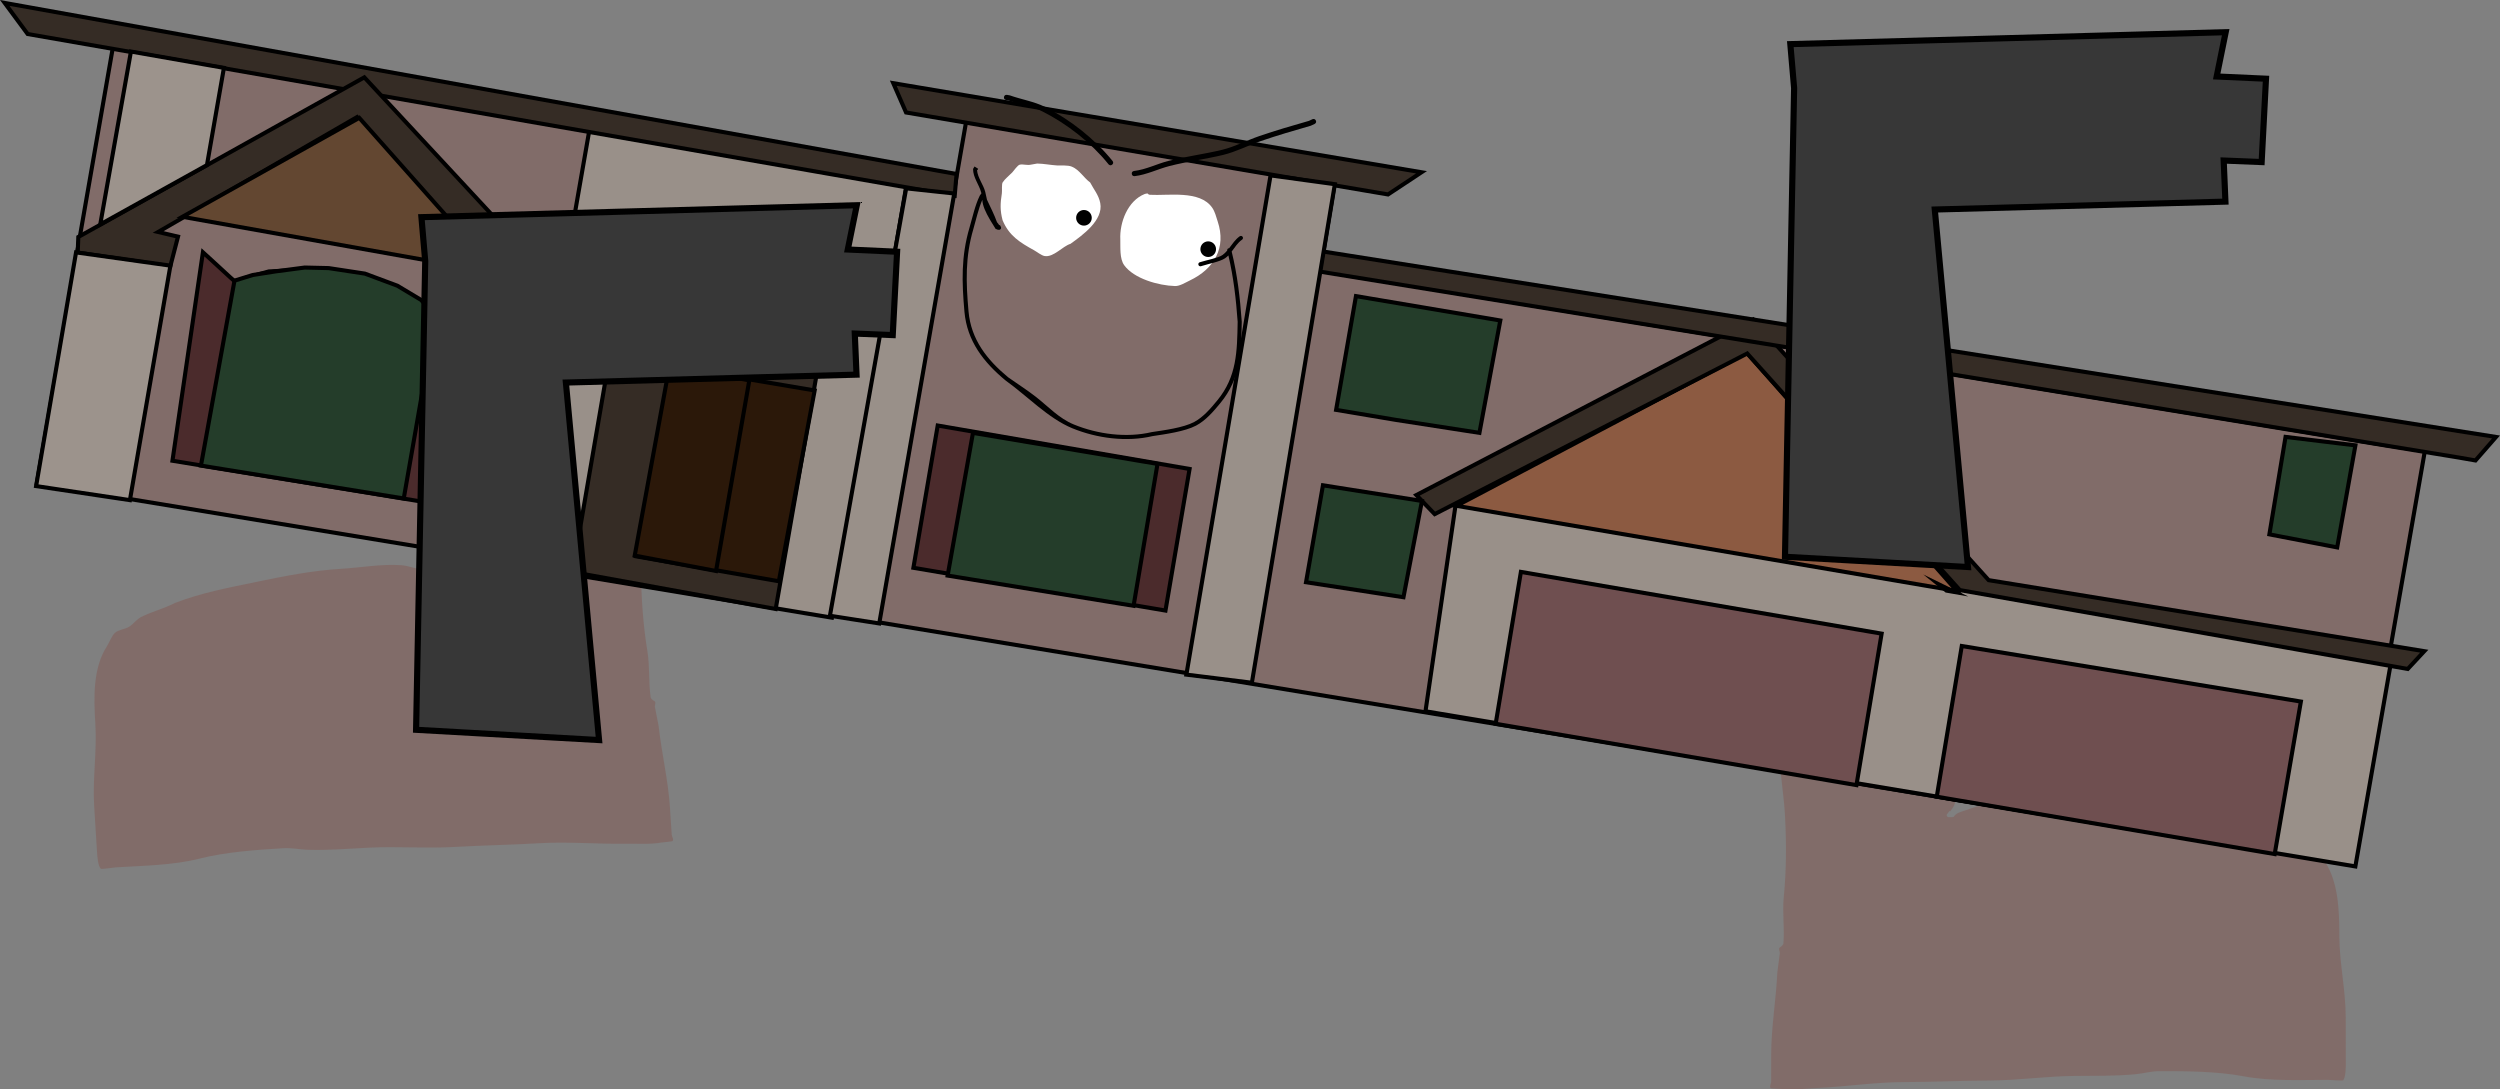 <svg version="1.1" xmlns="http://www.w3.org/2000/svg" xmlns:xlink="http://www.w3.org/1999/xlink" width="610.245" height="265.938" viewBox="0,0,610.245,265.938"><rect x="0" y="0" width="610.245" height="265.938" fill="#808080" stroke="none"/><g transform="translate(-29.466,-55.065)"><g data-paper-data="{&quot;isPaintingLayer&quot;:true}" fill-rule="nonzero" stroke-linejoin="miter" stroke-miterlimit="10" stroke-dasharray="" stroke-dashoffset="0" style="mix-blend-mode: normal"><path d="M468.7,168.852c-0.445,-0.527 -1.775,-1.854 -2.358,-2.212c-0.417,-0.257 -1.114,0.039 -1.455,-0.305c-0.179,-0.18 -0.383,-0.408 -0.506,-0.538c1.1,0.115 2.189,0.187 3.32,0.185c6.91,-0.011 13.924,0.346 20.754,-0.698c3.66,-0.559 7.233,-0.295 10.916,-0.492c3.337,-0.179 6.585,-0.712 9.938,-0.718c1.41,-0.002 2.637,-0.117 4.018,-0.383c0.509,-0.098 1.052,-0.796 1.467,-0.499c0.415,0.296 -0.395,1.008 -0.497,1.493c-0.25,1.191 -0.642,2.423 -0.767,3.631c-0.252,2.417 0.848,5.861 -0.357,8.02c-0.125,6.717 -1.714,13.229 -2.035,19.903c-0.315,6.558 -1.337,13.134 -1.346,19.609c-0.009,6.687 -0.44,13.255 -1.264,19.899c-0.431,3.475 -0.838,6.931 -1.234,10.41c-0.19,1.667 -0.156,3.963 -0.831,5.515c-0.206,0.474 -0.585,0.956 -0.958,1.44l-0.137,-0.1l-0.605,0.754c-0.066,0.081 -0.106,0.183 -0.106,0.294c0,0.263 0.224,0.476 0.5,0.475l1,-0.002l-0,-0.101l0.174,0.073c0.59,-1.067 1.902,-1.278 3.04,-1.69c2.468,-0.893 5.753,-1.922 8.487,-2.049c1.991,-0.106 3.725,-1.144 5.687,-1.403c4.709,-0.622 9.905,-0.015 14.666,-0.023c7.055,-0.012 13.774,0.896 20.748,1.892c6.838,0.977 13.604,1.802 20.234,3.897c2.732,1.197 5.823,1.776 8.493,2.921c1.116,0.479 1.976,1.605 3.048,2.18c1.013,0.543 2.625,0.565 3.522,1.243c0.831,0.628 1.528,2.219 2.126,3.069c3.911,5.213 4.095,12.553 4.107,18.909c0.012,6.673 1.553,13.203 1.565,19.927c0.007,3.757 0.011,7.517 0.017,11.275c0.002,1 -0.025,3.439 -0.664,4.127c-0.139,0.15 -3.251,-0.125 -3.657,-0.125c-6.652,0.011 -14.077,0.366 -20.581,-0.864c-6.533,-1.225 -13.933,-1.268 -20.579,-1.257c-2.047,0.003 -3.831,0.549 -5.838,0.746c-4.84,0.473 -10.075,0.368 -14.949,0.42c-6.993,0.075 -13.864,1.094 -20.894,1.124c-6.944,0.03 -13.895,0.365 -20.844,0.381c-6.906,0.02 -13.907,1.107 -20.82,1.424c-2.9,0.133 -6.02,0.592 -8.901,0.251c-0.285,-0.034 -2.542,-0.061 -2.665,-0.194c-0.37,-0.398 0.123,-1.06 0.123,-1.593c-0.002,-2.226 0.003,-4.453 0.008,-6.679c0.015,-6.631 1.179,-13.291 1.493,-19.933c0.204,-1.572 0.406,-3.146 0.608,-4.718c0.06,-0.464 -0.419,-1.129 -0.021,-1.401c0.392,-0.268 0.876,-0.613 0.912,-1.071c0.289,-3.723 -0.292,-7.505 0.076,-11.227c0.661,-6.74 0.66,-13.32 0.293,-20.081c-0.364,-6.553 -1.892,-12.864 -0.995,-19.519c0.891,-6.604 1.308,-13.204 1.722,-19.849c0.414,-6.633 1.124,-13.243 2.282,-19.796c0.498,-2.816 1.779,-5.534 2.2,-8.328c0.451,-2.987 -0.387,-5.646 -0.392,-8.541c0,0 0.067,-0.407 -0.433,-0.406c-0.067,0 -0.193,-0.061 -0.243,-0.046c0.3,-2.904 1.16,-6.548 -0.611,-8.646z" data-paper-data="{&quot;noHover&quot;:false,&quot;origItem&quot;:[&quot;Path&quot;,{&quot;applyMatrix&quot;:true,&quot;segments&quot;:[[[468.03134,200.77183],[0.30527,-3.04336],[0.05031,-0.0156]],[[468.20689,200.74722],[-0.06713,0],[0.5,0]],[[468.70689,201.24722],[0,0],[0,3.03472]],[[469.08608,210.19772],[0.45598,-3.13034],[-0.42648,2.92787]],[[466.87422,218.9193],[0.50263,-2.95078],[-1.16952,6.86586]],[[464.56311,239.65292],[0.42559,-6.9513],[-0.42643,6.96497]],[[462.80883,260.44035],[0.90268,-6.92056],[-0.90967,6.97415]],[[463.76772,280.88562],[-0.35206,-6.86907],[0.35432,7.08646]],[[463.4339,301.91889],[0.67356,-7.06328],[-0.37417,3.90028]],[[463.33467,313.68007],[0.29545,-3.90165],[-0.0364,0.48074]],[[462.42077,314.80108],[0.3921,-0.28052],[-0.39806,0.28478]],[[462.43932,316.26928],[0.06048,-0.48569],[-0.20514,1.64751]],[[461.82117,321.21147],[0.20655,-1.64733],[-0.32572,6.96162]],[[460.28729,342.0957],[0.0272,-6.94964],[-0.00913,2.33283]],[[460.26582,349.09418],[0.00222,-2.33285],[-0.00053,0.5578]],[[460.13969,350.76281],[-0.36922,-0.41811],[0.12307,0.13936]],[[462.8037,350.96968],[-0.28515,-0.03591],[2.87984,0.36272]],[[471.7022,350.71975],[-2.90002,0.13451],[6.91361,-0.32066]],[[492.51689,349.25845],[-6.90629,0.00867],[6.9497,-0.00549]],[[513.35113,348.89106],[-6.94441,0.01916],[7.03063,-0.01893]],[[534.23453,347.74818],[-6.9935,0.06622],[4.87343,-0.04615]],[[549.17486,347.33507],[-4.84082,0.48781],[2.00749,-0.20229]],[[555.01119,346.56456],[-2.04692,0],[6.64691,0]],[[575.5787,347.92158],[-6.53074,-1.29493],[6.5023,1.30046]],[[596.15164,348.86694],[-6.65171,0],[0.40588,0]],[[599.80714,349.00455],[-0.13976,0.15721],[0.64049,-0.72044]],[[600.47742,344.68083],[0,1.04801],[0,-3.93809]],[[600.47742,332.86656],[0,3.93809],[0,-7.04769]],[[598.94266,311.98485],[0.00043,6.99458],[-0.0004,-6.66111]],[[594.86514,292.16883],[3.90167,5.47056],[-0.59593,-0.89241]],[[592.74438,288.94959],[0.82995,0.65964],[-0.89558,-0.71179]],[[589.22482,287.64095],[1.0118,0.57121],[-1.07109,-0.60469]],[[586.1808,285.35179],[1.11527,0.50361],[-2.66735,-1.20447]],[[577.78922,282.30441],[2.73005,1.2592],[-6.62657,-2.20678]],[[557.56094,278.18823],[6.83587,1.03575],[-6.97258,-1.05646]],[[536.80167,276.19081],[7.05463,0],[-4.76109,0]],[[522.0666,276.18621],[4.70977,-0.64353],[-1.9622,0.26811]],[[516.37174,277.63991],[1.99125,-0.10792],[-2.7344,0.12834]],[[507.87802,279.76756],[2.46916,-0.9318],[-1.13885,0.42977]],[[504.92409,281.48835],[0.5915,-1.11745],[0,0]],[504.66123,281.45698],[504.66123,281.56303],[[503.66123,281.56303],[0,0],[-0.27614,0]],[[503.16123,281.06303],[0,0.27614],[0,-0.11626]],[[503.26746,280.75486],[-0.06655,0.08492],[0,0]],[503.87355,279.96534],[[504.01042,280.07041],[0,0],[0.3735,-0.50602]],[[504.97011,278.56137],[-0.20703,0.49629],[0.6783,-1.62603]],[[505.80868,272.7723],[-0.19283,1.74739],[0.40234,-3.64588]],[[507.0629,261.84107],[-0.43703,3.64189],[0.83545,-6.96212]],[[508.37943,240.9616],[-0.02069,7.00886],[0.02003,-6.78644]],[[509.77184,220.40407],[-0.32726,6.87253],[0.33309,-6.99482]],[[511.849,199.5447],[-0.13682,7.03998],[1.20865,-2.26119]],[[512.22209,191.13859],[-0.25616,2.5332],[0.12797,-1.26552]],[[512.99693,187.33386],[-0.25205,1.24796],[0.10265,-0.50827]],[[513.51719,185.86785],[0.41469,0.3113],[-0.41496,-0.31151]],[[512.05015,186.38831],[0.5088,-0.10176],[-1.38213,0.27643]],[[508.03345,186.78175],[1.4099,0],[-3.35322,0]],[[498.09923,187.51495],[3.33709,-0.18183],[-3.68398,0.20073]],[[487.18731,188.00965],[3.66102,-0.58011],[-6.83186,1.08254]],[[466.43943,188.7004],[6.91015,0],[-1.13113,0]],[[463.12097,188.49963],[1.0993,0.12191],[0.12274,0.13668]],[[463.56163,188.988],[-0.1785,-0.18934],[0.34065,0.36133]],[[465.01619,189.31],[-0.41676,-0.27003],[0.5817,0.3769]],[[467.43343,191.7101],[-0.44393,-0.55318],[1.76743,2.20238]]],&quot;closed&quot;:true}]}" fill="#816c69" stroke="none" stroke-width="0.5" stroke-linecap="butt"/><path d="M176.925,117.93c-0.051,-0.012 -0.173,0.057 -0.24,0.061c-0.499,0.03 -0.407,0.432 -0.407,0.432c0.179,2.89 -0.488,5.595 0.152,8.548c0.598,2.762 2.05,5.395 2.726,8.175c1.572,6.467 2.702,13.02 3.537,19.614c0.837,6.607 1.673,13.167 2.982,19.702c1.319,6.586 0.196,12.979 0.25,19.542c0.064,6.77 0.482,13.337 1.571,20.022c0.604,3.691 0.265,7.502 0.79,11.199c0.065,0.456 0.57,0.769 0.978,1.012c0.414,0.247 -0.021,0.941 0.068,1.4c0.302,1.556 0.604,3.114 0.907,4.671c0.736,6.61 2.321,13.184 2.759,19.8c0.147,2.221 0.293,4.443 0.433,6.665c0.033,0.531 0.568,1.161 0.224,1.582c-0.115,0.14 -2.365,0.307 -2.648,0.359c-2.853,0.52 -5.997,0.255 -8.899,0.303c-6.92,0.113 -13.976,-0.537 -20.87,-0.127c-6.937,0.415 -13.895,0.513 -20.828,0.915c-7.019,0.407 -13.941,-0.183 -20.925,0.177c-4.867,0.251 -10.086,0.682 -14.946,0.51c-2.016,-0.071 -3.831,-0.505 -5.875,-0.381c-6.635,0.402 -14.017,0.905 -20.459,2.534c-6.414,1.632 -13.847,1.739 -20.486,2.141c-0.405,0.025 -3.493,0.493 -3.642,0.352c-0.682,-0.647 -0.864,-3.08 -0.925,-4.078c-0.232,-3.75 -0.468,-7.503 -0.7,-11.253c-0.416,-6.711 0.706,-13.324 0.294,-19.984c-0.393,-6.343 -0.676,-13.68 2.895,-19.126c0.542,-0.886 1.137,-2.517 1.926,-3.195c0.852,-0.732 2.46,-0.854 3.436,-1.459c1.033,-0.641 1.819,-1.818 2.903,-2.365c2.591,-1.308 5.64,-2.078 8.29,-3.443c6.484,-2.503 13.185,-3.747 19.947,-5.147c6.897,-1.428 13.546,-2.751 20.587,-3.178c4.752,-0.288 9.9,-1.216 14.639,-0.888c1.974,0.137 3.771,1.064 5.765,1.046c2.737,-0.043 6.081,0.779 8.601,1.517c1.162,0.34 2.485,0.469 3.142,1.498l0.169,-0.084l0.006,0.101l0.998,-0.06c0.276,-0.017 0.485,-0.242 0.469,-0.505c-0.007,-0.111 -0.053,-0.21 -0.124,-0.287l-0.652,-0.714l-0.13,0.108c-0.403,-0.459 -0.812,-0.917 -1.048,-1.377c-0.773,-1.507 -0.885,-3.8 -1.181,-5.452c-0.617,-3.448 -1.243,-6.871 -1.894,-10.312c-1.245,-6.579 -2.093,-13.107 -2.528,-19.78c-0.42,-6.461 -1.859,-12.961 -2.591,-19.486c-0.745,-6.641 -2.745,-13.041 -3.297,-19.736c-1.34,-2.08 -0.462,-5.585 -0.867,-7.982c-0.202,-1.197 -0.672,-2.403 -0.997,-3.576c-0.132,-0.478 -0.987,-1.137 -0.591,-1.459c0.396,-0.322 0.982,0.341 1.496,0.407c1.396,0.18 2.628,0.217 4.035,0.132c3.347,-0.203 6.623,0.127 9.965,0.098c3.689,-0.032 7.238,-0.518 10.926,-0.187c6.883,0.617 13.861,-0.175 20.758,-0.594c1.129,-0.068 2.211,-0.209 3.301,-0.391c-0.114,0.138 -0.304,0.377 -0.471,0.569c-0.319,0.365 -1.032,0.113 -1.433,0.395c-0.558,0.394 -1.802,1.801 -2.212,2.354c-1.634,2.204 -0.544,5.787 -0.06,8.667z" data-paper-data="{&quot;noHover&quot;:false,&quot;origItem&quot;:[&quot;Path&quot;,{&quot;applyMatrix&quot;:true,&quot;segments&quot;:[[[936.06267,401.54367],[0.61054,-6.08672],[0.10063,-0.03121]],[[936.41378,401.49443],[-0.13425,0],[1,0]],[[937.41378,402.49443],[0,0],[0,6.06943]],[[938.17215,420.39544],[0.91195,-6.26068],[-0.85297,5.85573]],[[933.74845,437.8386],[1.00526,-5.90156],[-2.33904,13.73171]],[[929.12622,479.30585],[0.85118,-13.9026],[-0.85285,13.92993]],[[925.61766,520.8807],[1.80536,-13.84111],[-1.81934,13.9483]],[[927.53544,561.77124],[-0.70413,-13.73814],[0.70865,14.17291]],[[926.8678,603.83778],[1.34712,-14.12656],[-0.74835,7.80057]],[[926.66935,627.36014],[0.59091,-7.8033],[-0.07281,0.96147]],[[924.84154,629.60215],[0.7842,-0.56103],[-0.79612,0.56956]],[[924.87864,632.53856],[0.12095,-0.97138],[-0.41029,3.29502]],[[923.64234,642.42294],[0.4131,-3.29467],[-0.65145,13.92325]],[[920.57458,684.1914],[0.0544,-13.89927],[-0.01826,4.66566]],[[920.53165,698.18835],[0.00443,-4.6657],[-0.00106,1.11559]],[[920.27939,701.52561],[-0.73844,-0.83621],[0.24613,0.27872]],[[925.6074,701.93937],[-0.5703,-0.07183],[5.75969,0.72543]],[[943.4044,701.4395],[-5.80004,0.26901],[13.82722,-0.64132]],[[985.03378,698.5169],[-13.81258,0.01734],[13.8994,-0.01099]],[[1026.70226,697.78213],[-13.88881,0.03833],[14.06125,-0.03785]],[[1068.46906,695.49637],[-13.987,0.13244],[9.74685,-0.09229]],[[1098.34971,694.67014],[-9.68163,0.97562],[4.01498,-0.40459]],[[1110.02238,693.12912],[-4.09384,0],[13.29383,0]],[[1151.1574,695.84315],[-13.06149,-2.58987],[13.0046,2.60092]],[[1192.30327,697.73388],[-13.30342,0],[0.81177,0]],[[1199.61429,698.0091],[-0.27953,0.31442],[1.28098,-1.44089]],[[1200.95484,689.36166],[0,2.09601],[0,-7.87618]],[[1200.95484,665.73311],[0,7.87618],[0,-14.09537]],[[1197.88531,623.96971],[0.00085,13.98916],[-0.00081,-13.32221]],[[1189.73029,584.33766],[7.80335,10.94112],[-1.19186,-1.78483]],[[1185.48876,577.89918],[1.6599,1.31927],[-1.79115,-1.42359]],[[1178.44964,575.2819],[2.02361,1.14243],[-2.14218,-1.20937]],[[1172.3616,570.70359],[2.23055,1.00723],[-5.3347,-2.40894]],[[1155.57844,564.60883],[5.4601,2.5184],[-13.25314,-4.41356]],[[1115.12189,556.37646],[13.67173,2.07149],[-13.94517,-2.11292]],[[1073.60335,552.38162],[14.10925,0],[-9.52217,0]],[[1044.1332,552.37241],[9.41953,-1.28706],[-3.92441,0.53622]],[[1032.74348,555.27981],[3.9825,-0.21584],[-5.4688,0.25667]],[[1015.75603,559.53511],[4.93832,-1.86359],[-2.2777,0.85954]],[[1009.84819,562.9767],[1.183,-2.23491],[0,0]],[1009.32246,562.91396],[1009.32246,563.12605],[[1007.32246,563.12605],[0,0],[-0.55228,0]],[[1006.32246,562.12605],[0,0.55228],[0,-0.23252]],[[1006.53492,561.50971],[-0.13311,0.16984],[0,0]],[1007.7471,559.93068],[[1008.02083,560.14081],[0,0],[0.747,-1.01203]],[[1009.94023,557.12275],[-0.41406,0.99258],[1.35661,-3.25207]],[[1011.61736,545.54459],[-0.38566,3.49478],[0.80468,-7.29176]],[[1014.12579,523.68213],[-0.87405,7.28378],[1.67091,-13.92424]],[[1016.75886,481.92319],[-0.04137,14.01772],[0.04007,-13.57289]],[[1019.54368,440.80815],[-0.65453,13.74505],[0.66617,-13.98964]],[[1023.69799,399.08941],[-0.27364,14.07995],[2.41729,-4.52238]],[[1024.44418,382.27717],[-0.51232,5.0664],[0.25594,-2.53105]],[[1025.99386,374.66773],[-0.5041,2.49593],[0.20531,-1.01654]],[[1027.03438,371.73569],[0.82938,0.6226],[-0.82993,-0.62301]],[[1024.10031,372.77663],[1.0176,-0.20352],[-2.76426,0.55285]],[[1016.06689,373.56351],[2.81979,0],[-6.70643,0]],[[996.19847,375.0299],[6.67418,-0.36366],[-7.36795,0.40146]],[[974.37461,376.0193],[7.32205,-1.16021],[-13.66372,2.16508]],[[932.87887,377.4008],[13.8203,0],[-2.26225,0]],[[926.24195,376.99926],[2.1986,0.24383],[0.24549,0.27336]],[[927.12326,377.976],[-0.357,-0.37867],[0.6813,0.72266]],[[930.03238,378.61999],[-0.83352,-0.54006],[1.16339,0.75379]],[[934.86686,383.4202],[-0.88786,-1.10635],[3.53486,4.40477]]],&quot;closed&quot;:true}],&quot;index&quot;:null}" fill="#816c69" stroke="none" stroke-width="0.5" stroke-linecap="butt"/><g><g><g stroke="#000000" stroke-width="1" stroke-linecap="round"><path d="M38.433,173.142l18.591,-106.536l205.194,35.808l3.092,-17.721l89.899,15.491l-3.463,20.94l260.916,42.749l8.704,1.302l-17.634,101.051z" fill="#816c69"/><path d="M154.813,192.929l18.554,-106.325l77.39,13.505l-18.223,105.731z" fill="#999089"/><path d="M612.945,217.617l-8.541,48.943l-226.981,-37.871l7.45,-51.047l227.188,39.298z" fill="#999089"/><path d="M384.991,178.533l70.866,-37.371l51.278,58.165z" fill="#8c5a41"/><path d="M502.683,197.68l3.862,1.891l-1.946,-0.34z" fill="none"/><path d="M514.888,196.679l106.341,17.34l-4.038,4.339l-109.334,-19.253l-51.897,-57.751l-76.29,39.207l-4.475,-4.65l82.215,-42.869z" fill="#352c25"/><path d="M351.584,121.356l0.831,-4.898l286.324,45.27l-5.011,5.734l-4.068,-0.71l-166.13,-27.252z" fill="#352c25"/><path d="M247.511,75.369l128.945,21.746l-8.181,5.415l-117.638,-20.007z" fill="#352c25"/><path d="M262.506,102.855l-226.289,-39.489l-5.603,-7.586l232.347,41.764z" fill="#352c25"/><path d="M604.417,163.777l-4.45,24.908l-16.55,-3.183l3.946,-23.791z" fill="#243d2a"/><path d="M502.223,249.541l6.11,-36.784l82.774,13.56l-6.393,37.227z" fill="#6f4f50"/><path d="M394.557,231.736l6.16,-37.071l88.049,15.07l-6.143,36.975z" fill="#6f4f50"/><path d="M252.425,193.66l5.937,-34.725l61.477,10.605l-5.884,34.563z" fill="#4b2b2c"/><path d="M260.781,195.561l6.181,-34.83l45.05,7.567l-5.84,34.644z" fill="#243d2a"/><path d="M169.222,194.699l14.085,-81.895l4.804,-1.693l9.15,-0.468l7.533,0.528l12.267,2.337l11.167,4.357l4.984,3.328l-14.402,82.528z" fill="#352c25"/><path d="M219.579,196.949l-34.9,-6.09l8.412,-46.435l35.233,5.952z" fill="#2b1809"/><path d="M212.37,147.91l-8.121,46.535l-19.85,-3.759l8.512,-46.418z" fill="#2b1809"/><path d="M229.128,146.361l-36.9,-6.439l4.129,-23.071l3.883,-1.584l5.866,-1.139l4.4,-0.412l8.617,1.405l5.967,1.238l5.784,2.877l3.167,1.929z" fill="#090909"/><path d="M136.403,178.157l-64.841,-10.627l7.437,-50.882l2.134,1.945l4.617,4.247l0.983,0.86l4.883,-1.409l3.466,-0.968l7.383,-0.383l5.116,-0.385l5.55,0.674l4.867,1.046l8.55,3.262l7.434,4.64l2.417,2.683l2.433,-2.132l2.633,-1.507l3.75,-0.23l-8.191,48.12z" fill="#4b2b2c"/><path d="M135.783,132.259l-7.763,44.484l-49.504,-8.024l8.188,-45.147l4.466,-1.383l5.616,-0.888l7.066,-0.93l5.85,0.136l8.833,1.345l7.934,2.957l5.784,3.467z" fill="#243d2a"/><path d="M163.326,122.343l-1.299,4.492l-8.783,-1.631l-36.618,-41.562l-48.56,28.049l4.85,1.141l-1.882,7.242l-22.6,-3.354l0.149,-3.808l69.811,-38.965z" fill="#352c25"/><path d="M117.158,83.834l33.585,37.837l-76.75,-13.688z" fill="#634731"/><path d="M319.058,219.74l20.545,-121.863l15.7,2.15l-20.257,121.692z" fill="#999089"/><path d="M250.665,101.037l11.733,1.261l-18.314,104.949l-12.037,-1.879z" fill="#999089"/><path d="M164.982,134.848l-13.05,-2.572l0.333,-3.678l13.883,2.521z" fill="#352c25"/><path d="M165.086,134.842l-10.16,57.633l-12.217,-2.034l9.139,-58.278z" fill="#9c938c"/><path d="M48.029,116.675l23.033,3.233l-9.886,57.238l-22.896,-3.43z" fill="#9c938c"/><path d="M53.936,109.841l7.492,-42.196l22.696,3.985l-4.142,23.733z" fill="#9c938c"/><path d="M395.686,133.3l-5.095,27.425l-20.366,-3.161l-14.617,-2.452l4.845,-27.764z" fill="#243d2a"/><path d="M352.395,173.525l24.166,3.824l-4.512,23.496l-23.783,-3.659z" fill="#243d2a"/></g><path d="M310.145,102.614c4.435,0.271 12.19,-1.223 15.218,3.152c0.691,0.999 0.961,2.217 1.338,3.352c2.144,6.433 -0.836,11.564 -6.804,14.411c-1.039,0.495 -2.455,1.401 -3.617,1.36c-4.045,-0.116 -10.022,-1.798 -12.4,-5.087c-1.153,-1.595 -0.895,-4.412 -0.949,-6.265c-0.195,-4.161 1.786,-9.451 5.941,-11.11c0.215,-0.086 0.47,-0.123 0.742,-0.132c0.157,0.296 0.53,0.319 0.53,0.319z" data-paper-data="{&quot;noHover&quot;:false,&quot;origItem&quot;:[&quot;Path&quot;,{&quot;applyMatrix&quot;:true,&quot;segments&quot;:[[[280.57114,132.11231],[0.24194,0.31213],[-0.31493,0.06475]],[[279.73784,132.41383],[0.23281,-0.14357],[-4.48957,2.76866]],[[275.107,146.4721],[-1.06967,-4.79248],[0.4376,2.14144]],[[277.4676,153.53313],[-1.66272,-1.61891],[3.42848,3.33815]],[[292.84617,156.91157],[-4.72073,0.68487],[1.35845,-0.18869]],[[296.75617,154.60614],[-1.10575,0.78581],[6.35384,-4.51544]],[[301.72346,136.55739],[3.7938,7.03563],[-0.66888,-1.2418]],[[299.49869,132.94711],[1.00516,1.02],[-4.40232,-4.46732]],[[281.25032,132.37586],[5.20505,-0.58374],[0,0]]],&quot;closed&quot;:true}]}" fill="#ffffff" stroke="none" stroke-width="0.5" stroke-linecap="butt"/><path d="M287.485,95.449c1.044,0.06 2.621,-0.118 3.62,0.298c1.874,0.782 2.905,2.732 4.463,3.858c0.888,1.711 2.076,3.032 2.465,5.026c0.819,4.194 -4.386,7.881 -7.261,9.951c-1.924,0.576 -4.162,3.379 -6.349,2.976c-0.759,-0.14 -1.845,-1.021 -2.537,-1.402c-3.476,-1.916 -6.119,-3.543 -7.696,-7.344c-0.624,-2.398 -0.57,-4.072 -0.173,-6.543c0.098,-0.611 -0.1,-2.235 0.209,-2.705c0.565,-0.859 1.629,-1.678 2.341,-2.425c0.371,-0.389 1.299,-1.782 1.84,-1.885c0.893,-0.17 1.733,0.237 2.804,-0.014c0.481,-0.078 0.955,-0.174 1.423,-0.254c1.611,0.022 3.277,0.372 4.85,0.463z" data-paper-data="{&quot;noHover&quot;:false,&quot;origItem&quot;:[&quot;Path&quot;,{&quot;applyMatrix&quot;:true,&quot;segments&quot;:[[[247.74944,129.096],[1.87542,-0.30119],[-0.52807,0.18739]],[[246.15338,129.67651],[0.54253,-0.18834],[-1.19358,0.50883]],[[242.90759,130.2554],[1.00212,-0.37815],[-0.60753,0.22925]],[[241.15936,132.81009],[0.35167,-0.52718],[-0.67487,1.01169]],[[238.93851,136.08955],[0.48199,-1.11177],[-0.26369,0.60823]],[[239.24623,139.26365],[-0.00986,-0.72923],[0.03991,2.95034]],[[240.76989,146.79951],[-1.21096,-2.65802],[2.60196,4.09492]],[[251.15837,153.73863],[-4.42548,-1.52091],[0.88053,0.30261]],[[254.37606,154.85173],[-0.9092,-0.00863],[2.62129,0.02488]],[[261.1161,150.12213],[-2.11778,1.05889],[2.91842,-2.98609]],[[267.51703,137.14639],[1.80126,4.70443],[-0.85642,-2.23675]],[[263.64689,131.82913],[1.37785,1.8069],[-2.03746,-0.99231]],[[257.70334,128.26637],[2.33477,0.52887],[-1.2438,-0.28174]],[[253.45458,128.65572],[1.22482,-0.14142],[-1.8445,0.21297]]],&quot;closed&quot;:true}]}" fill="#ffffff" stroke="none" stroke-width="0.5" stroke-linecap="butt"/><path d="M292.175,107.905c0.181,-1.038 1.17,-1.733 2.208,-1.552c1.038,0.181 1.733,1.17 1.552,2.208c-0.181,1.038 -1.17,1.733 -2.208,1.552c-1.038,-0.181 -1.733,-1.17 -1.552,-2.208z" fill="#000000" stroke="none" stroke-width="0.5" stroke-linecap="butt"/><path d="M322.508,115.561c0.181,-1.038 1.17,-1.733 2.208,-1.552c1.038,0.181 1.733,1.17 1.552,2.208c-0.181,1.038 -1.17,1.733 -2.208,1.552c-1.038,-0.181 -1.733,-1.17 -1.552,-2.208z" fill="#000000" stroke="none" stroke-width="0.5" stroke-linecap="butt"/><path d="M274.542,78.74c0.109,-0.627 0.736,-0.517 0.736,-0.517l0.696,0.124c2.75,0.978 5.91,1.494 8.505,2.778c6.208,3.123 12.187,7.835 16.556,13.233c0,0 0.4,0.495 -0.095,0.895c-0.495,0.4 -0.895,-0.095 -0.895,-0.095c-4.24,-5.265 -10.094,-9.855 -16.138,-12.895c-2.479,-1.272 -5.612,-1.729 -8.259,-2.685l-0.59,-0.101c0,0 -0.627,-0.109 -0.517,-0.736z" fill="#000000" stroke="none" stroke-width="0.5" stroke-linecap="butt"/><path d="M350.66,84.478c0.27,0.576 -0.306,0.846 -0.306,0.846l-0.924,0.431c-4.066,1.167 -8.178,2.367 -12.181,3.737c-3.061,1.047 -6.022,2.607 -9.166,3.376c-4.347,1.056 -8.841,1.615 -13.158,2.727c-2.868,0.739 -5.513,2.108 -8.483,2.467c0,0 -0.632,0.075 -0.707,-0.556c-0.075,-0.632 0.556,-0.707 0.556,-0.707c2.906,-0.341 5.509,-1.713 8.316,-2.436c4.323,-1.114 8.821,-1.674 13.175,-2.731c3.104,-0.749 6.035,-2.309 9.055,-3.343c3.99,-1.365 8.09,-2.574 12.147,-3.724l0.83,-0.391c0,0 0.576,-0.27 0.846,0.306z" fill="#000000" stroke="none" stroke-width="0.5" stroke-linecap="butt"/><path d="M322.003,119.703c-0.143,-0.479 0.336,-0.622 0.336,-0.622l0.211,-0.063c1.315,-0.428 4.359,-0.99 5.349,-1.718c0.427,-0.314 0.794,-0.681 1.131,-1.074c-0.017,-0.115 -0.034,-0.469 0.37,-0.57c0.037,-0.009 0.072,-0.015 0.105,-0.018c0.787,-1.023 1.487,-2.126 2.575,-2.896c0,0 0.409,-0.288 0.697,0.122c0.288,0.409 -0.122,0.697 -0.122,0.697c-1.08,0.753 -1.758,1.876 -2.538,2.903c1.398,5.727 2.038,11.219 2.458,17.116c-0.13,7.492 -0.264,13.867 -5.212,19.865c-1.668,2.023 -3.572,4.258 -5.941,5.509c-2.733,1.443 -7.551,2.101 -10.623,2.562c-6.317,1.495 -13.571,0.55 -19.596,-1.92c-5.86,-2.415 -11.093,-7.952 -16.268,-11.652c-5.351,-4.43 -9.418,-9.614 -10.051,-16.79c-0.639,-7.241 -0.839,-13.472 1.227,-20.501c0.767,-2.605 1.336,-5.419 2.523,-7.856l0.037,-0.03l-0.011,-0.008l0.367,-0.497c-0.019,-0.074 -0.038,-0.149 -0.058,-0.223c-0.514,-1.945 -1.982,-3.632 -1.982,-5.729c0.117,-0.203 0.234,-0.406 0.352,-0.609l0.833,0.523l0.018,0.003c-0.001,0.002 -0.003,0.004 -0.004,0.006l0.035,0.022c0,0 -0.046,0.264 -0.264,0.372c0.17,1.857 1.548,3.492 2.001,5.264c0.162,0.633 0.291,1.279 0.427,1.926c0.84,1.81 1.799,3.686 2.442,5.479c0.205,0.239 0.397,0.479 0.558,0.762l0.157,-0.08l0.234,0.459c0.049,0.094 0.069,0.205 0.049,0.317c-0.047,0.272 -0.306,0.454 -0.579,0.407l-0.513,-0.089l0.016,-0.093l-0.227,0.003c-0.288,-0.48 -0.681,-1.091 -1.095,-1.774c-0.141,-0.219 -0.274,-0.446 -0.393,-0.661c-0.893,-1.537 -1.76,-3.306 -1.783,-4.713c-0.978,2.237 -1.496,4.767 -2.182,7.103c-2.032,6.903 -1.818,13.016 -1.19,20.131c0.608,6.893 4.533,11.831 9.665,16.086c2.248,1.605 4.602,3.075 6.778,4.778c3.032,2.372 5.625,5.256 9.26,6.742c5.853,2.405 12.894,3.311 19.027,1.863c2.955,-0.445 7.722,-1.061 10.344,-2.463c2.251,-1.204 4.049,-3.335 5.639,-5.262c4.786,-5.803 4.851,-11.951 4.983,-19.202c-0.403,-5.583 -0.996,-10.793 -2.26,-16.198c-0.252,0.256 -0.524,0.493 -0.828,0.701c-1.205,0.821 -4.134,1.373 -5.627,1.86l-0.234,0.07c0,0 -0.479,0.143 -0.622,-0.336z" fill="#000000" stroke="none" stroke-width="0.5" stroke-linecap="butt"/></g><path d="M466.481,65.837l106.272,-2.918l-2.198,10.815l12.036,0.545l-1.062,20.345l-9.267,-0.373l0.427,10.029l-70.948,1.928l8.101,87.268l-44.667,-2.507l2.232,-114.394z" fill="#373737" stroke="#000000" stroke-width="1.5" stroke-linecap="round"/><path d="M132.335,108.072l106.272,-2.918l-2.198,10.815l12.036,0.545l-1.062,20.345l-9.267,-0.373l0.427,10.029l-70.948,1.928l8.101,87.268l-44.667,-2.507l2.232,-114.394z" fill="#373737" stroke="#000000" stroke-width="1.5" stroke-linecap="round"/></g></g></g></svg><!--rotationCenter:290.534165675971:124.93478208767854-->